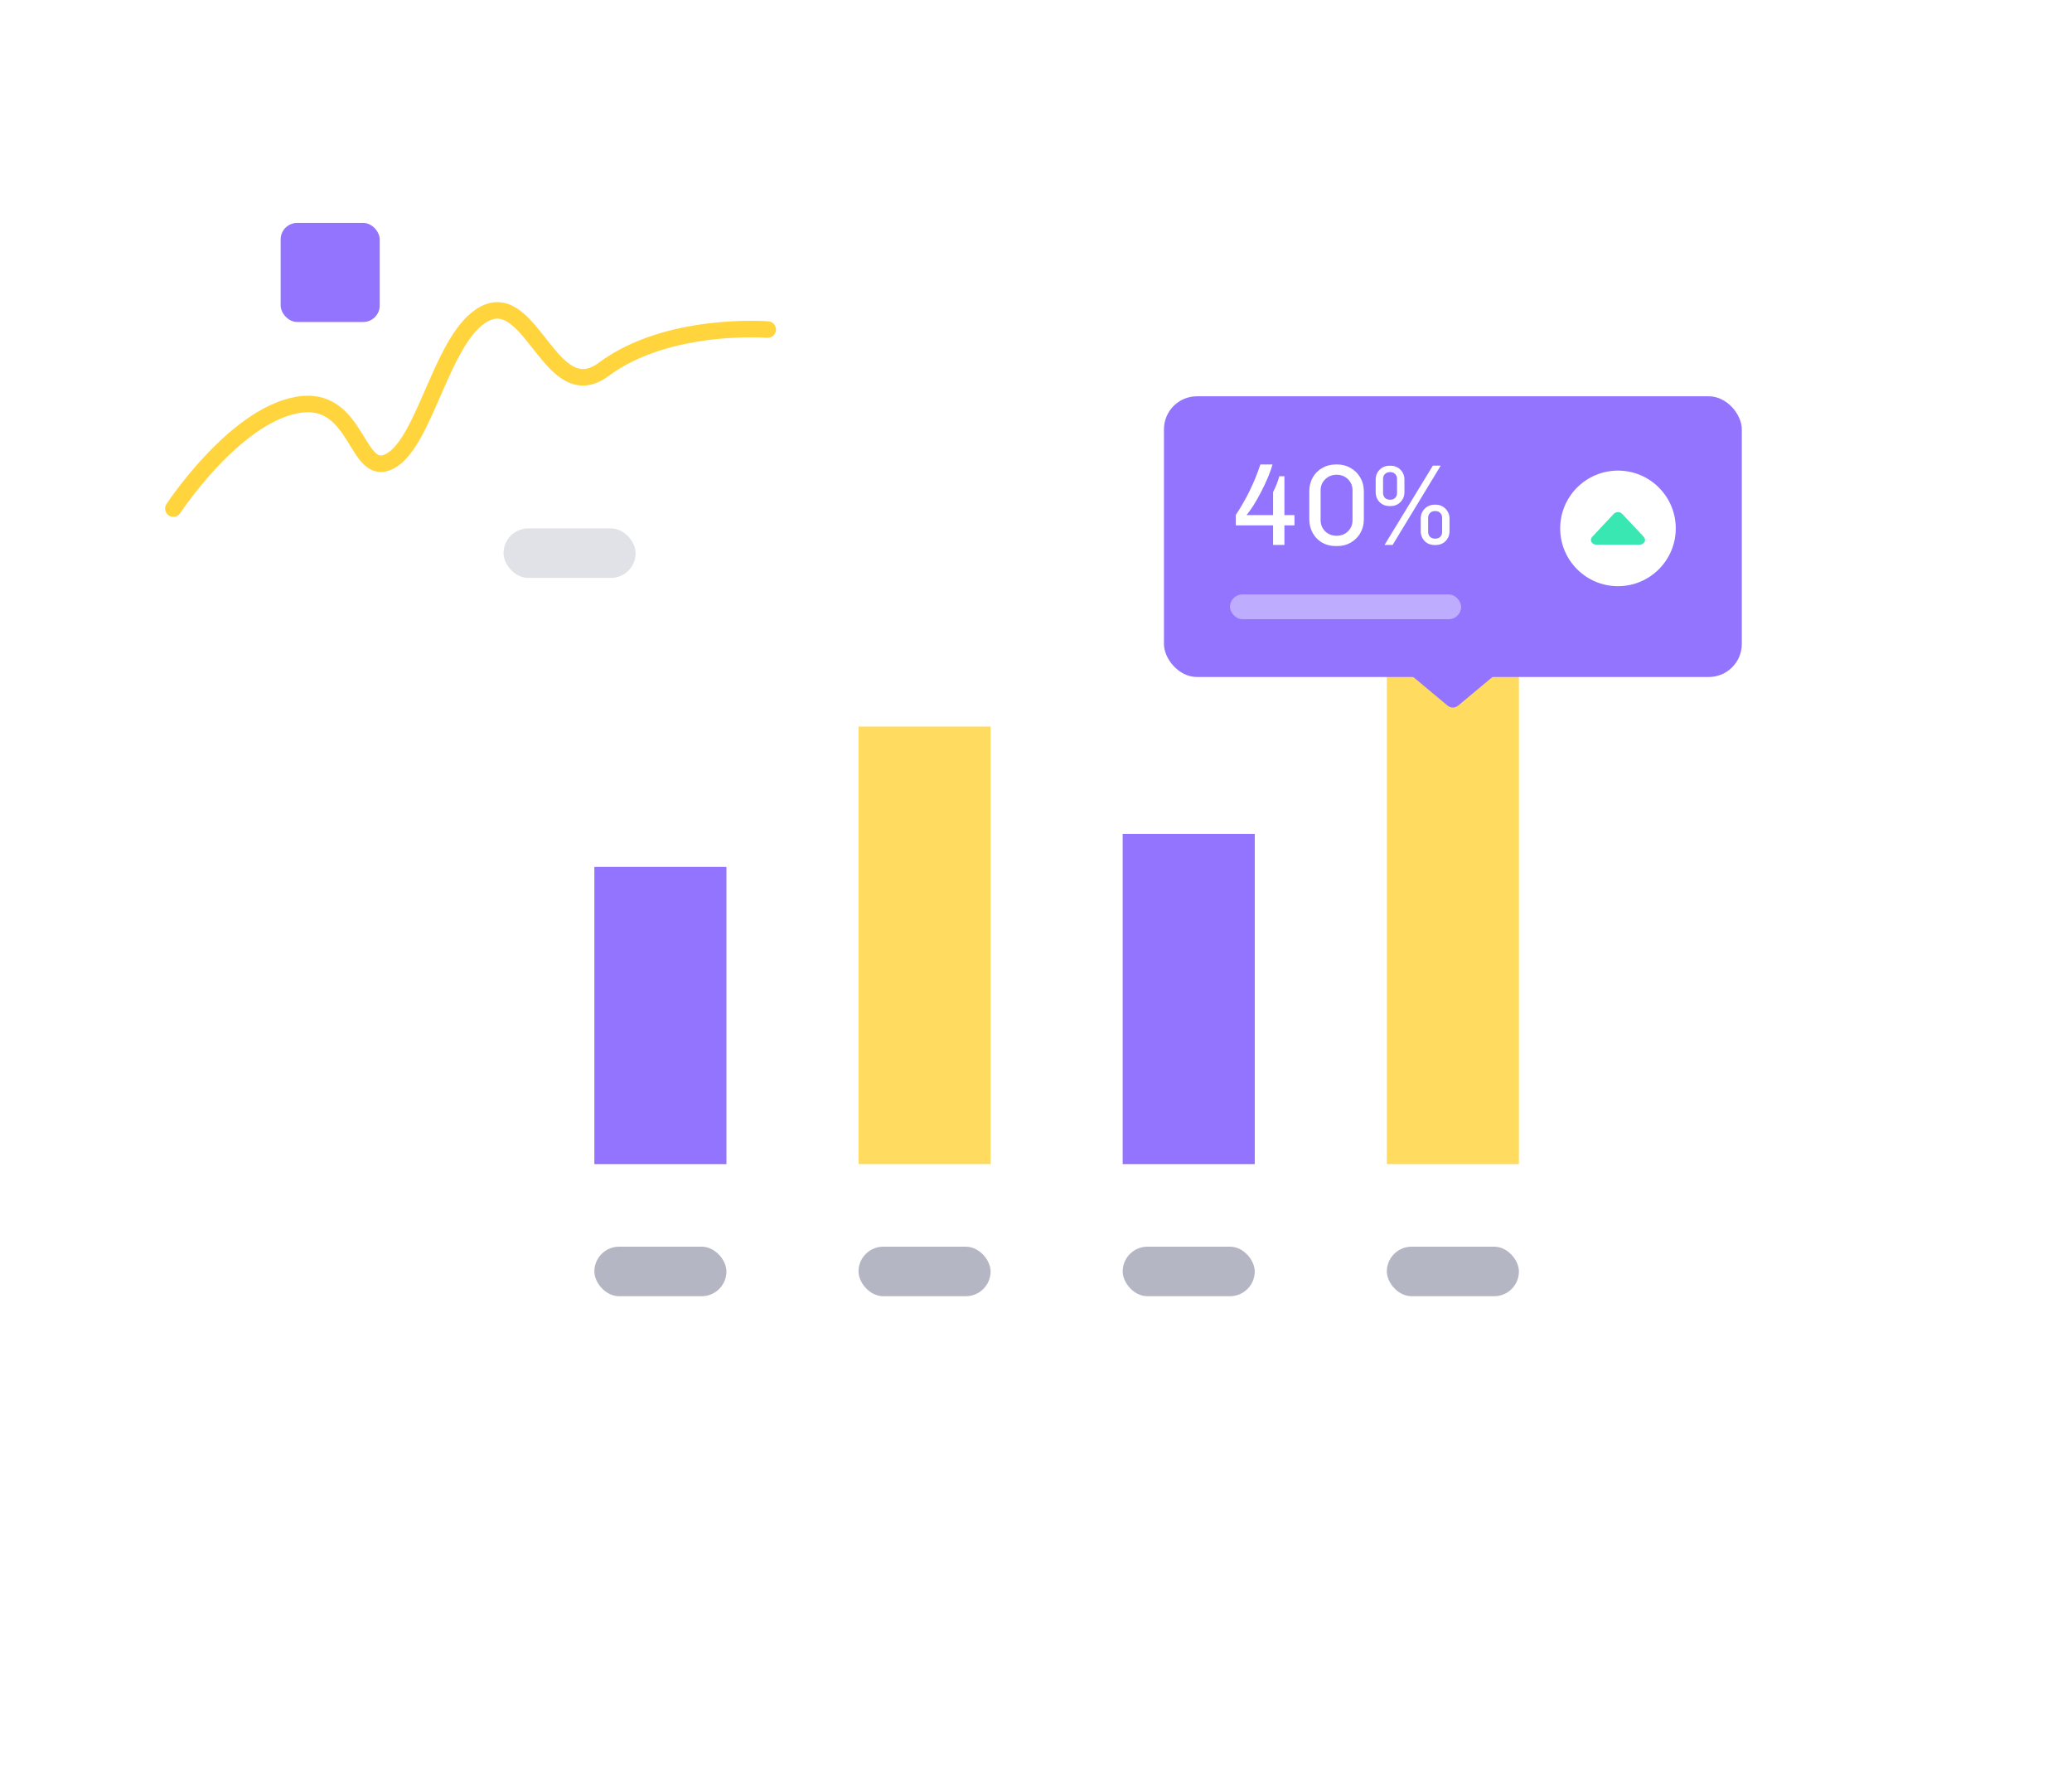 <svg width="251" height="216" viewBox="0 0 251 216" fill="none" xmlns="http://www.w3.org/2000/svg">
<g filter="url(#filter0_d_374_4456)">
<rect x="43" y="42" width="170" height="128" rx="6" fill="white"/>
</g>
<rect x="104" y="151" width="16" height="6" rx="3" fill="#B4B6C4"/>
<rect x="136" y="151" width="16" height="6" rx="3" fill="#B4B6C4"/>
<rect x="168" y="151" width="16" height="6" rx="3" fill="#B4B6C4"/>
<rect x="72" y="151" width="16" height="6" rx="3" fill="#B4B6C4"/>
<rect x="72" y="105" width="16" height="36" fill="#9374FF"/>
<rect x="136" y="101" width="16" height="40" fill="#9374FF"/>
<rect x="168" y="81" width="16" height="60" fill="#FFDC60"/>
<rect x="104" y="88" width="16" height="53" fill="#FFDC60"/>
<path d="M176.64 85.466C176.269 85.776 175.731 85.776 175.36 85.466L168.244 79.536C166.807 78.339 167.653 76 169.524 76L182.476 76C184.346 76 185.193 78.339 183.756 79.536L176.64 85.466Z" fill="#9374FF"/>
<rect x="141" y="48" width="70" height="34" rx="4" fill="#9374FF"/>
<rect opacity="0.4" x="149" y="72" width="28" height="3" rx="1.5" fill="white"/>
<path d="M154.152 56.256C153.891 57.189 153.433 58.291 152.78 59.56C152.127 60.82 151.534 61.763 151.002 62.388H154.222V59.602C154.539 58.977 154.791 58.337 154.978 57.684H155.594V62.388H156.812V63.634H155.594V66H154.222V63.634H149.7V62.374C150.969 60.47 151.963 58.431 152.682 56.256H154.152ZM161.995 56.256C162.583 56.256 163.12 56.396 163.605 56.676C164.1 56.956 164.492 57.343 164.781 57.838C165.071 58.333 165.215 58.888 165.215 59.504V62.906C165.215 63.513 165.075 64.063 164.795 64.558C164.515 65.043 164.128 65.431 163.633 65.72C163.148 66 162.602 66.14 161.995 66.14H161.813C161.197 66.14 160.642 66 160.147 65.72C159.662 65.431 159.284 65.039 159.013 64.544C158.743 64.049 158.607 63.503 158.607 62.906V59.504C158.607 58.879 158.747 58.319 159.027 57.824C159.317 57.329 159.704 56.947 160.189 56.676C160.675 56.396 161.216 56.256 161.813 56.256H161.995ZM161.911 57.502C161.37 57.502 160.913 57.684 160.539 58.048C160.166 58.403 159.979 58.851 159.979 59.392V63.004C159.979 63.545 160.166 63.998 160.539 64.362C160.913 64.717 161.37 64.894 161.911 64.894C162.471 64.894 162.933 64.712 163.297 64.348C163.661 63.984 163.843 63.536 163.843 63.004V59.392C163.843 58.86 163.661 58.412 163.297 58.048C162.933 57.684 162.471 57.502 161.911 57.502ZM174.529 56.396L168.705 66H167.725L173.577 56.396H174.529ZM168.439 56.41C168.933 56.41 169.339 56.573 169.657 56.9C169.974 57.217 170.133 57.619 170.133 58.104V59.602C170.133 60.087 169.969 60.493 169.643 60.82C169.325 61.137 168.924 61.296 168.439 61.296H168.341C167.855 61.296 167.449 61.137 167.123 60.82C166.805 60.493 166.647 60.087 166.647 59.602V58.104C166.647 57.619 166.805 57.217 167.123 56.9C167.44 56.573 167.846 56.41 168.341 56.41H168.439ZM168.397 57.18C168.135 57.18 167.925 57.259 167.767 57.418C167.617 57.567 167.543 57.763 167.543 58.006V59.7C167.543 59.943 167.617 60.143 167.767 60.302C167.925 60.451 168.135 60.526 168.397 60.526C168.658 60.526 168.863 60.451 169.013 60.302C169.162 60.143 169.237 59.943 169.237 59.7V58.006C169.237 57.763 169.162 57.567 169.013 57.418C168.863 57.259 168.658 57.18 168.397 57.18ZM173.899 61.128C174.384 61.128 174.785 61.291 175.103 61.618C175.429 61.935 175.593 62.337 175.593 62.822V64.32C175.593 64.805 175.434 65.211 175.117 65.538C174.799 65.855 174.393 66.014 173.899 66.014H173.801C173.306 66.014 172.9 65.855 172.583 65.538C172.265 65.211 172.107 64.805 172.107 64.32V62.822C172.107 62.337 172.265 61.935 172.583 61.618C172.909 61.291 173.315 61.128 173.801 61.128H173.899ZM173.857 61.898C173.595 61.898 173.385 61.977 173.227 62.136C173.077 62.285 173.003 62.481 173.003 62.724V64.418C173.003 64.661 173.077 64.861 173.227 65.02C173.385 65.169 173.595 65.244 173.857 65.244C174.118 65.244 174.323 65.169 174.473 65.02C174.622 64.861 174.697 64.661 174.697 64.418V62.724C174.697 62.481 174.622 62.285 174.473 62.136C174.323 61.977 174.118 61.898 173.857 61.898Z" fill="white"/>
<circle cx="196" cy="64" r="7" fill="white"/>
<path d="M196.513 62.243C196.249 61.961 195.751 61.961 195.487 62.243L192.867 65.041C192.518 65.413 192.825 65.969 193.38 65.969L198.62 65.969C199.175 65.969 199.482 65.413 199.133 65.041L196.513 62.243Z" fill="#38E7B2"/>
<g filter="url(#filter1_d_374_4456)">
<rect x="27" y="14" width="58" height="58" rx="6" fill="white"/>
<path d="M21 55.598C21 55.598 28.266 44.528 35.897 43.069C43.527 41.609 43.035 52.224 47.317 49.815C51.6 47.406 53.585 34.594 58.738 31.985C64.448 29.094 66.76 43.473 73.138 38.732C80.917 32.949 93 33.913 93 33.913" stroke="#FFD43D" stroke-width="2" stroke-linecap="round" stroke-linejoin="round"/>
<rect x="34" y="21" width="12" height="12" rx="2" fill="#9374FF"/>
<rect opacity="0.4" x="61" y="58" width="16" height="6" rx="3" fill="#B4B6C4"/>
</g>
<defs>
<filter id="filter0_d_374_4456" x="5" y="12" width="246" height="204" filterUnits="userSpaceOnUse" color-interpolation-filters="sRGB">
<feFlood flood-opacity="0" result="BackgroundImageFix"/>
<feColorMatrix in="SourceAlpha" type="matrix" values="0 0 0 0 0 0 0 0 0 0 0 0 0 0 0 0 0 0 127 0" result="hardAlpha"/>
<feMorphology radius="2" operator="erode" in="SourceAlpha" result="effect1_dropShadow_374_4456"/>
<feOffset dy="8"/>
<feGaussianBlur stdDeviation="20"/>
<feColorMatrix type="matrix" values="0 0 0 0 0.024 0 0 0 0 0.047 0 0 0 0 0.231 0 0 0 0.08 0"/>
<feBlend mode="normal" in2="BackgroundImageFix" result="effect1_dropShadow_374_4456"/>
<feBlend mode="normal" in="SourceGraphic" in2="effect1_dropShadow_374_4456" result="shape"/>
</filter>
<filter id="filter1_d_374_4456" x="-0" y="0" width="114" height="98" filterUnits="userSpaceOnUse" color-interpolation-filters="sRGB">
<feFlood flood-opacity="0" result="BackgroundImageFix"/>
<feColorMatrix in="SourceAlpha" type="matrix" values="0 0 0 0 0 0 0 0 0 0 0 0 0 0 0 0 0 0 127 0" result="hardAlpha"/>
<feOffset dy="6"/>
<feGaussianBlur stdDeviation="10"/>
<feColorMatrix type="matrix" values="0 0 0 0 0.11 0 0 0 0 0.141 0 0 0 0 0.412 0 0 0 0.05 0"/>
<feBlend mode="normal" in2="BackgroundImageFix" result="effect1_dropShadow_374_4456"/>
<feBlend mode="normal" in="SourceGraphic" in2="effect1_dropShadow_374_4456" result="shape"/>
</filter>
</defs>
</svg>
